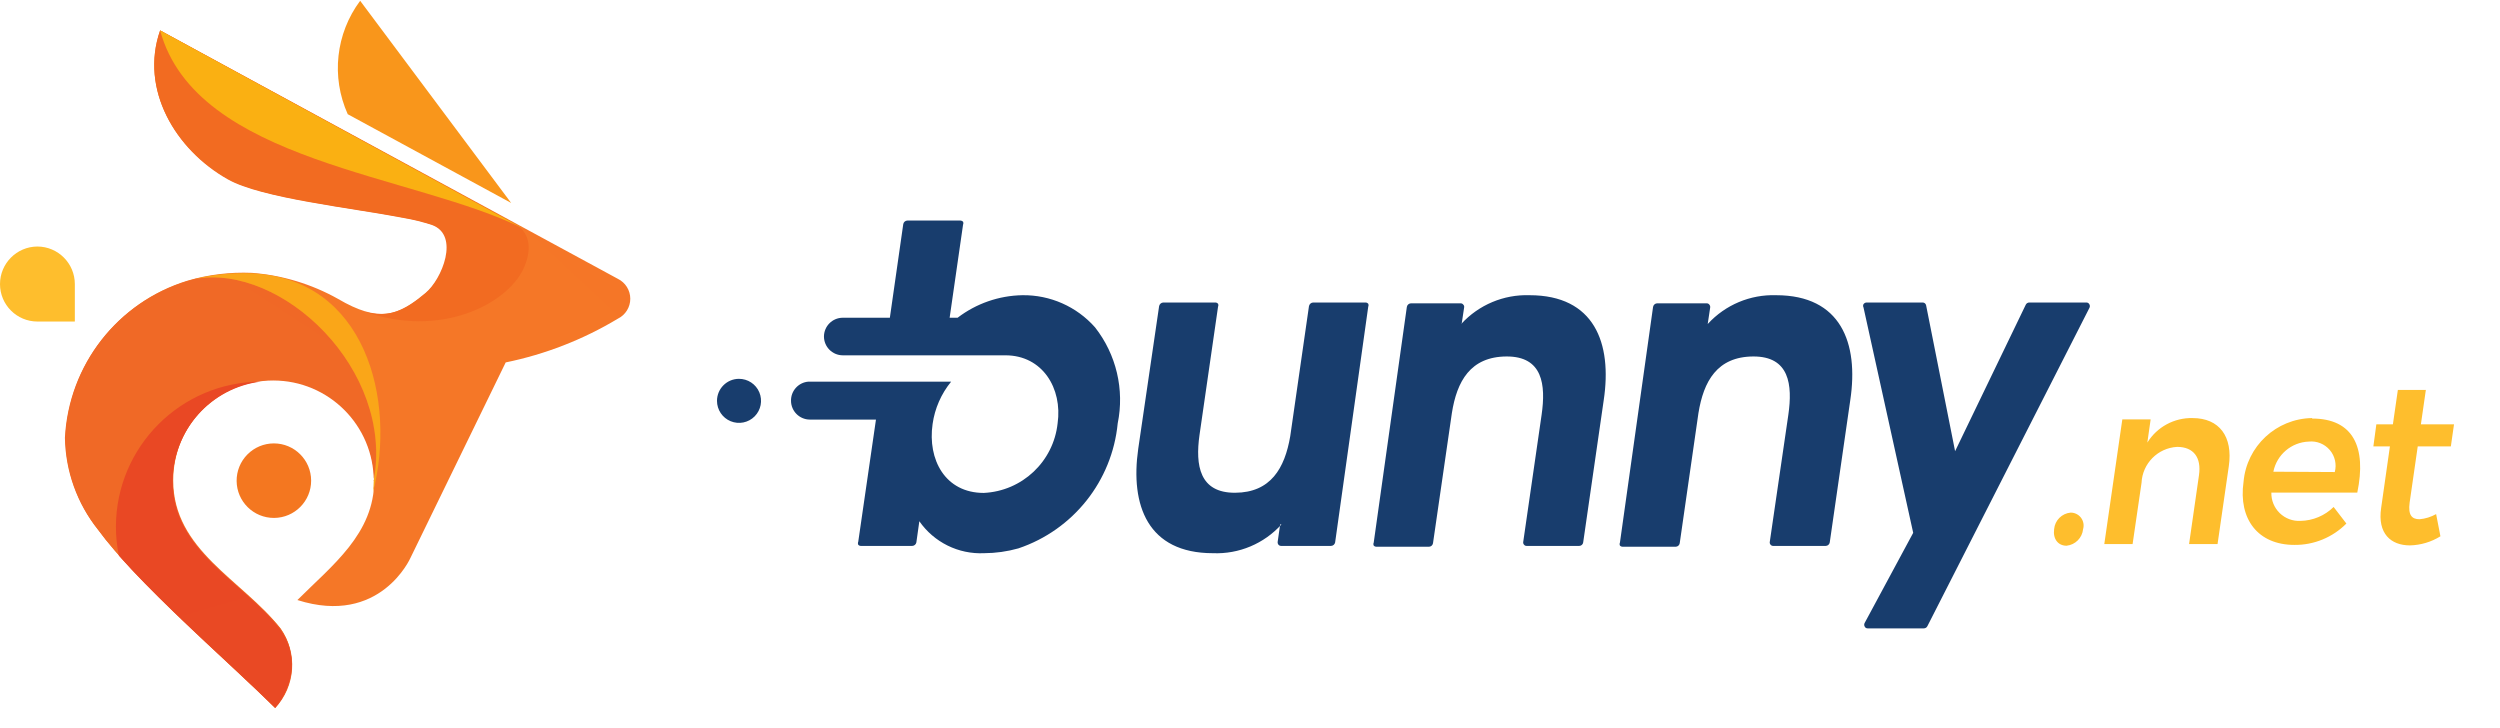 <svg width="158" height="46" viewBox="0 0 158 46" fill="none" xmlns="http://www.w3.org/2000/svg">
<g clip-path="url(#clip0_2_1241)">
<g clip-path="url(#clip1_2_1241)">
<path fill-rule="evenodd" clip-rule="evenodd" d="M130.866 32.397C130.31 32.446 129.868 32.887 129.82 33.444C129.736 34.061 130.071 34.49 130.605 34.49C131.157 34.434 131.595 33.997 131.651 33.444C131.724 33.195 131.675 32.926 131.518 32.719C131.361 32.513 131.115 32.393 130.856 32.397H130.866ZM138.569 26.422C137.409 26.396 136.323 26.985 135.712 27.971L135.921 26.505H134.131L132.991 34.386H134.78L135.345 30.514C135.402 29.292 136.374 28.311 137.595 28.243C138.642 28.243 139.134 28.923 138.977 30.022L138.349 34.386H140.149L140.86 29.467C141.133 27.594 140.264 26.422 138.569 26.422ZM146.114 26.422C143.855 26.461 141.99 28.2 141.792 30.451C141.457 32.816 142.713 34.438 145.005 34.438C146.238 34.452 147.423 33.964 148.291 33.088L147.485 32.041C146.925 32.591 146.176 32.906 145.392 32.92C144.905 32.947 144.429 32.769 144.079 32.429C143.729 32.089 143.538 31.619 143.55 31.131H148.981C149.578 28.264 148.72 26.453 146.135 26.453L146.114 26.422ZM143.676 29.812C143.892 28.736 144.818 27.949 145.915 27.908C146.418 27.856 146.914 28.055 147.242 28.44C147.57 28.824 147.688 29.345 147.558 29.833L143.676 29.812ZM153.963 32.491C153.641 32.672 153.284 32.783 152.916 32.816C152.435 32.816 152.184 32.565 152.288 31.769L152.801 28.211H154.894L155.093 26.819H153L153.314 24.643H151.545L151.231 26.819H150.185L149.997 28.211H151.043L150.488 32.104C150.248 33.726 151.106 34.469 152.309 34.469C152.991 34.452 153.656 34.254 154.235 33.894L153.963 32.491Z" fill="url(#paint0_linear_2_1241)"/>
<path fill-rule="evenodd" clip-rule="evenodd" d="M46.695 23.942C47.259 23.938 47.77 24.274 47.989 24.794C48.207 25.314 48.091 25.914 47.694 26.314C47.297 26.715 46.697 26.836 46.176 26.621C45.654 26.406 45.314 25.898 45.314 25.334C45.314 24.569 45.931 23.948 46.695 23.942ZM60.52 20.081C61.697 19.182 63.131 18.683 64.612 18.657C66.366 18.632 68.044 19.373 69.206 20.688C70.551 22.402 71.075 24.622 70.639 26.757C70.286 30.398 67.828 33.492 64.361 34.658C63.656 34.857 62.927 34.959 62.194 34.962C60.574 35.037 59.029 34.274 58.102 32.942L57.914 34.282C57.889 34.407 57.78 34.499 57.652 34.502H54.419C54.351 34.506 54.286 34.479 54.241 34.428C54.215 34.368 54.215 34.3 54.241 34.24L55.361 26.517H51.174C50.524 26.511 49.998 25.985 49.992 25.334C49.979 24.702 50.461 24.17 51.091 24.12H60.112C59.484 24.889 59.078 25.816 58.94 26.799C58.615 29.049 59.735 31.153 62.173 31.153C64.6 31.038 66.58 29.172 66.841 26.757C67.155 24.549 65.888 22.456 63.544 22.456H53.257C52.602 22.45 52.074 21.918 52.074 21.263C52.08 20.612 52.606 20.086 53.257 20.081H56.239L57.087 14.157C57.112 14.032 57.221 13.94 57.349 13.938H60.698C60.761 13.94 60.821 13.966 60.865 14.011C60.891 14.071 60.891 14.139 60.865 14.199L60.017 20.081H60.52ZM80.99 33.141C79.887 34.361 78.3 35.029 76.657 34.962C72.534 34.962 71.424 31.938 71.937 28.358L73.256 19.348C73.28 19.22 73.388 19.125 73.517 19.118H76.814C76.879 19.119 76.941 19.15 76.981 19.201C77.007 19.258 77.007 19.323 76.981 19.379L75.809 27.49C75.537 29.415 75.809 31.153 78.059 31.142C80.309 31.132 81.199 29.593 81.544 27.563L82.727 19.348C82.751 19.22 82.859 19.125 82.988 19.118H86.306C86.371 19.119 86.433 19.15 86.473 19.201C86.498 19.258 86.498 19.323 86.473 19.379L84.38 34.282C84.356 34.407 84.247 34.499 84.119 34.502H80.979C80.912 34.506 80.846 34.479 80.801 34.428C80.758 34.376 80.739 34.307 80.749 34.24L80.906 33.141H80.99ZM92.355 20.468C93.46 19.265 95.034 18.604 96.666 18.657C100.758 18.657 101.899 21.671 101.355 25.292L100.057 34.282C100.041 34.408 99.933 34.502 99.806 34.502H96.488C96.424 34.506 96.362 34.478 96.321 34.428C96.273 34.378 96.254 34.307 96.269 34.24L97.43 26.213C97.702 24.319 97.504 22.519 95.212 22.529C92.92 22.54 92.072 24.11 91.758 26.108L90.565 34.334C90.545 34.458 90.44 34.55 90.314 34.554H86.996C86.929 34.556 86.864 34.53 86.819 34.48C86.792 34.421 86.792 34.352 86.819 34.292L88.912 19.4C88.932 19.27 89.042 19.174 89.173 19.17H92.313C92.379 19.168 92.442 19.2 92.48 19.254C92.528 19.3 92.547 19.367 92.533 19.432L92.376 20.478L92.355 20.468ZM107.937 20.468C109.042 19.265 110.617 18.604 112.249 18.657C116.341 18.657 117.481 21.671 116.937 25.292L115.64 34.282C115.619 34.406 115.514 34.498 115.388 34.502H112.071C112.007 34.506 111.944 34.478 111.903 34.428C111.856 34.378 111.836 34.307 111.851 34.24L113.023 26.213C113.295 24.319 113.097 22.519 110.805 22.529C108.513 22.54 107.665 24.11 107.341 26.108L106.158 34.334C106.138 34.458 106.033 34.55 105.907 34.554H102.558C102.491 34.556 102.426 34.53 102.38 34.48C102.353 34.421 102.353 34.352 102.38 34.292L104.473 19.4C104.493 19.274 104.597 19.178 104.724 19.17H107.864C107.93 19.168 107.993 19.2 108.031 19.254C108.074 19.302 108.093 19.368 108.084 19.432L107.927 20.478L107.937 20.468ZM120.914 33.675L117.774 19.432C117.739 19.366 117.739 19.288 117.774 19.222C117.821 19.158 117.894 19.119 117.973 19.118H121.51C121.617 19.116 121.71 19.191 121.73 19.296L123.562 28.515L128.02 19.275C128.058 19.181 128.149 19.119 128.25 19.118H131.86C131.94 19.117 132.013 19.162 132.049 19.233C132.09 19.304 132.09 19.392 132.049 19.463L121.814 39.567C121.773 39.657 121.683 39.714 121.584 39.713H118.036C117.956 39.716 117.881 39.671 117.848 39.598C117.807 39.527 117.807 39.439 117.848 39.368L120.914 33.675Z" fill="#183D6D"/>
<path fill-rule="evenodd" clip-rule="evenodd" d="M21.977 7.218L32.306 12.828L22.762 0.05C21.219 2.12 20.919 4.863 21.977 7.218Z" fill="url(#paint1_linear_2_1241)"/>
<path fill-rule="evenodd" clip-rule="evenodd" d="M17.309 28.023C18.607 28.023 19.66 29.073 19.664 30.371C19.668 31.669 18.621 32.725 17.323 32.733C16.026 32.74 14.966 31.697 14.955 30.399C14.949 29.771 15.195 29.167 15.637 28.721C16.079 28.274 16.681 28.023 17.309 28.023Z" fill="url(#paint2_linear_2_1241)"/>
<path fill-rule="evenodd" clip-rule="evenodd" d="M10.12 1.923L39.045 17.62C39.528 17.855 39.834 18.345 39.834 18.882C39.834 19.418 39.528 19.908 39.045 20.143C36.858 21.459 34.462 22.393 31.96 22.905L25.943 35.254C25.943 35.254 24.038 39.587 18.795 37.923C20.993 35.725 23.651 33.737 23.651 30.357C23.651 26.848 20.807 24.004 17.299 24.004C13.791 24.004 10.947 26.848 10.947 30.357C10.947 34.773 15.3 36.636 17.717 39.702C18.806 41.243 18.662 43.337 17.372 44.715C14.369 41.743 8.56 36.73 6.174 33.444C4.87 31.787 4.152 29.744 4.134 27.636C4.368 23.039 7.456 19.082 11.857 17.736C13.175 17.352 14.546 17.186 15.917 17.244C17.829 17.389 19.687 17.949 21.359 18.887C23.923 20.394 25.169 19.996 26.937 18.51C27.984 17.652 29.124 14.858 27.356 14.209C26.778 14.02 26.186 13.873 25.587 13.769C22.301 13.131 16.556 12.524 14.442 11.32C11.083 9.468 8.822 5.648 10.12 1.923Z" fill="url(#paint3_linear_2_1241)"/>
<path fill-rule="evenodd" clip-rule="evenodd" d="M23.599 30.388C24.938 23.345 17.791 16.627 12.307 17.631L12.673 17.548C12.38 17.61 12.098 17.684 11.826 17.767C7.424 19.113 4.337 23.071 4.102 27.667C4.136 29.782 4.872 31.826 6.195 33.476C8.581 36.762 14.389 41.774 17.393 44.746C18.683 43.369 18.827 41.275 17.738 39.734C15.269 36.678 10.915 34.805 10.915 30.399C10.915 26.891 13.759 24.047 17.267 24.047C20.776 24.047 23.62 26.891 23.62 30.399L23.599 30.388Z" fill="url(#paint4_linear_2_1241)"/>
<path fill-rule="evenodd" clip-rule="evenodd" d="M10.12 1.923L32.096 13.895L32.724 14.24C33.248 14.648 33.771 15.465 33.091 16.972C32.044 19.222 27.858 21.398 23.034 19.693C24.541 20.132 25.566 19.63 26.885 18.52C27.931 17.662 29.072 14.868 27.303 14.219C26.725 14.031 26.134 13.884 25.535 13.78C22.249 13.142 16.503 12.534 14.389 11.331C11.083 9.468 8.822 5.648 10.12 1.923Z" fill="url(#paint5_linear_2_1241)"/>
<path fill-rule="evenodd" clip-rule="evenodd" d="M10.12 1.923C12.391 10.295 26.215 10.986 33.143 14.481L10.12 1.923Z" fill="url(#paint6_linear_2_1241)"/>
<path fill-rule="evenodd" clip-rule="evenodd" d="M17.686 39.733C15.269 36.677 10.915 34.804 10.915 30.398C10.928 27.203 13.312 24.514 16.483 24.119C11.432 24.136 7.343 28.226 7.326 33.276C7.324 33.895 7.388 34.512 7.514 35.118C9.513 37.378 12.401 40.047 14.839 42.307C15.792 43.197 16.671 44.034 17.393 44.746C17.994 44.05 18.36 43.182 18.439 42.266C18.497 41.359 18.23 40.461 17.686 39.733Z" fill="url(#paint7_linear_2_1241)"/>
<path fill-rule="evenodd" clip-rule="evenodd" d="M23.567 31.142C23.601 30.892 23.618 30.64 23.62 30.388C24.938 23.345 17.791 16.627 12.307 17.631C13.478 17.348 14.682 17.229 15.886 17.276C23.076 17.569 25.085 25.25 23.567 31.142Z" fill="url(#paint8_linear_2_1241)"/>
<path fill-rule="evenodd" clip-rule="evenodd" d="M2.365 15.58C3.673 15.586 4.73 16.648 4.73 17.956V20.321H2.365C1.059 20.321 0 19.262 0 17.956C0 16.648 1.057 15.586 2.365 15.58Z" fill="url(#paint9_linear_2_1241)"/>
</g>
</g>
<defs>
<linearGradient id="paint0_linear_2_1241" x1="874.109" y1="470.916" x2="1825.45" y2="1112.32" gradientUnits="userSpaceOnUse">
<stop stop-color="#FEBE2D"/>
<stop offset="1" stop-color="#F85E23"/>
</linearGradient>
<linearGradient id="paint1_linear_2_1241" x1="-350.434" y1="639.468" x2="1704.92" y2="639.468" gradientUnits="userSpaceOnUse">
<stop stop-color="#FBAA19"/>
<stop offset="1" stop-color="#EF3E23"/>
</linearGradient>
<linearGradient id="paint2_linear_2_1241" x1="169.848" y1="483.26" x2="331.013" y2="42.675" gradientUnits="userSpaceOnUse">
<stop stop-color="#F78D1E"/>
<stop offset="1" stop-color="#F37121"/>
</linearGradient>
<linearGradient id="paint3_linear_2_1241" x1="518.323" y1="3218.9" x2="2668.38" y2="914.3" gradientUnits="userSpaceOnUse">
<stop stop-color="#FEBE2D"/>
<stop offset="1" stop-color="#F04E23"/>
</linearGradient>
<linearGradient id="paint4_linear_2_1241" x1="1377.98" y1="104.988" x2="189.021" y2="1935.12" gradientUnits="userSpaceOnUse">
<stop stop-color="#EA4425"/>
<stop offset="1" stop-color="#FDBB27"/>
</linearGradient>
<linearGradient id="paint5_linear_2_1241" x1="-939.925" y1="920.76" x2="3434.49" y2="920.76" gradientUnits="userSpaceOnUse">
<stop stop-color="#F47920"/>
<stop offset="1" stop-color="#E93825"/>
</linearGradient>
<linearGradient id="paint6_linear_2_1241" x1="-3287.44" y1="628.783" x2="5613.14" y2="628.783" gradientUnits="userSpaceOnUse">
<stop stop-color="#FDCA0B"/>
<stop offset="1" stop-color="#F5841F"/>
</linearGradient>
<linearGradient id="paint7_linear_2_1241" x1="448.596" y1="-491.811" x2="1324.87" y2="2564.75" gradientUnits="userSpaceOnUse">
<stop stop-color="#E73C25"/>
<stop offset="1" stop-color="#FAA21B"/>
</linearGradient>
<linearGradient id="paint8_linear_2_1241" x1="-6594.32" y1="711.047" x2="6617.89" y2="711.047" gradientUnits="userSpaceOnUse">
<stop stop-color="#FDBA12"/>
<stop offset="1" stop-color="#F7921E"/>
</linearGradient>
<linearGradient id="paint9_linear_2_1241" x1="9.378" y1="212.324" x2="502.262" y2="299.855" gradientUnits="userSpaceOnUse">
<stop stop-color="#FEBE2D"/>
<stop offset="1" stop-color="#F04E23"/>
</linearGradient>
<clipPath id="clip0_2_1241">
<rect width="158" height="45" fill="white" transform="translate(0 0.05)"/>
</clipPath>
<clipPath id="clip1_2_1241">
<rect width="155.93" height="45" fill="white" transform="translate(0 0.05)"/>
</clipPath>
</defs>
</svg>
